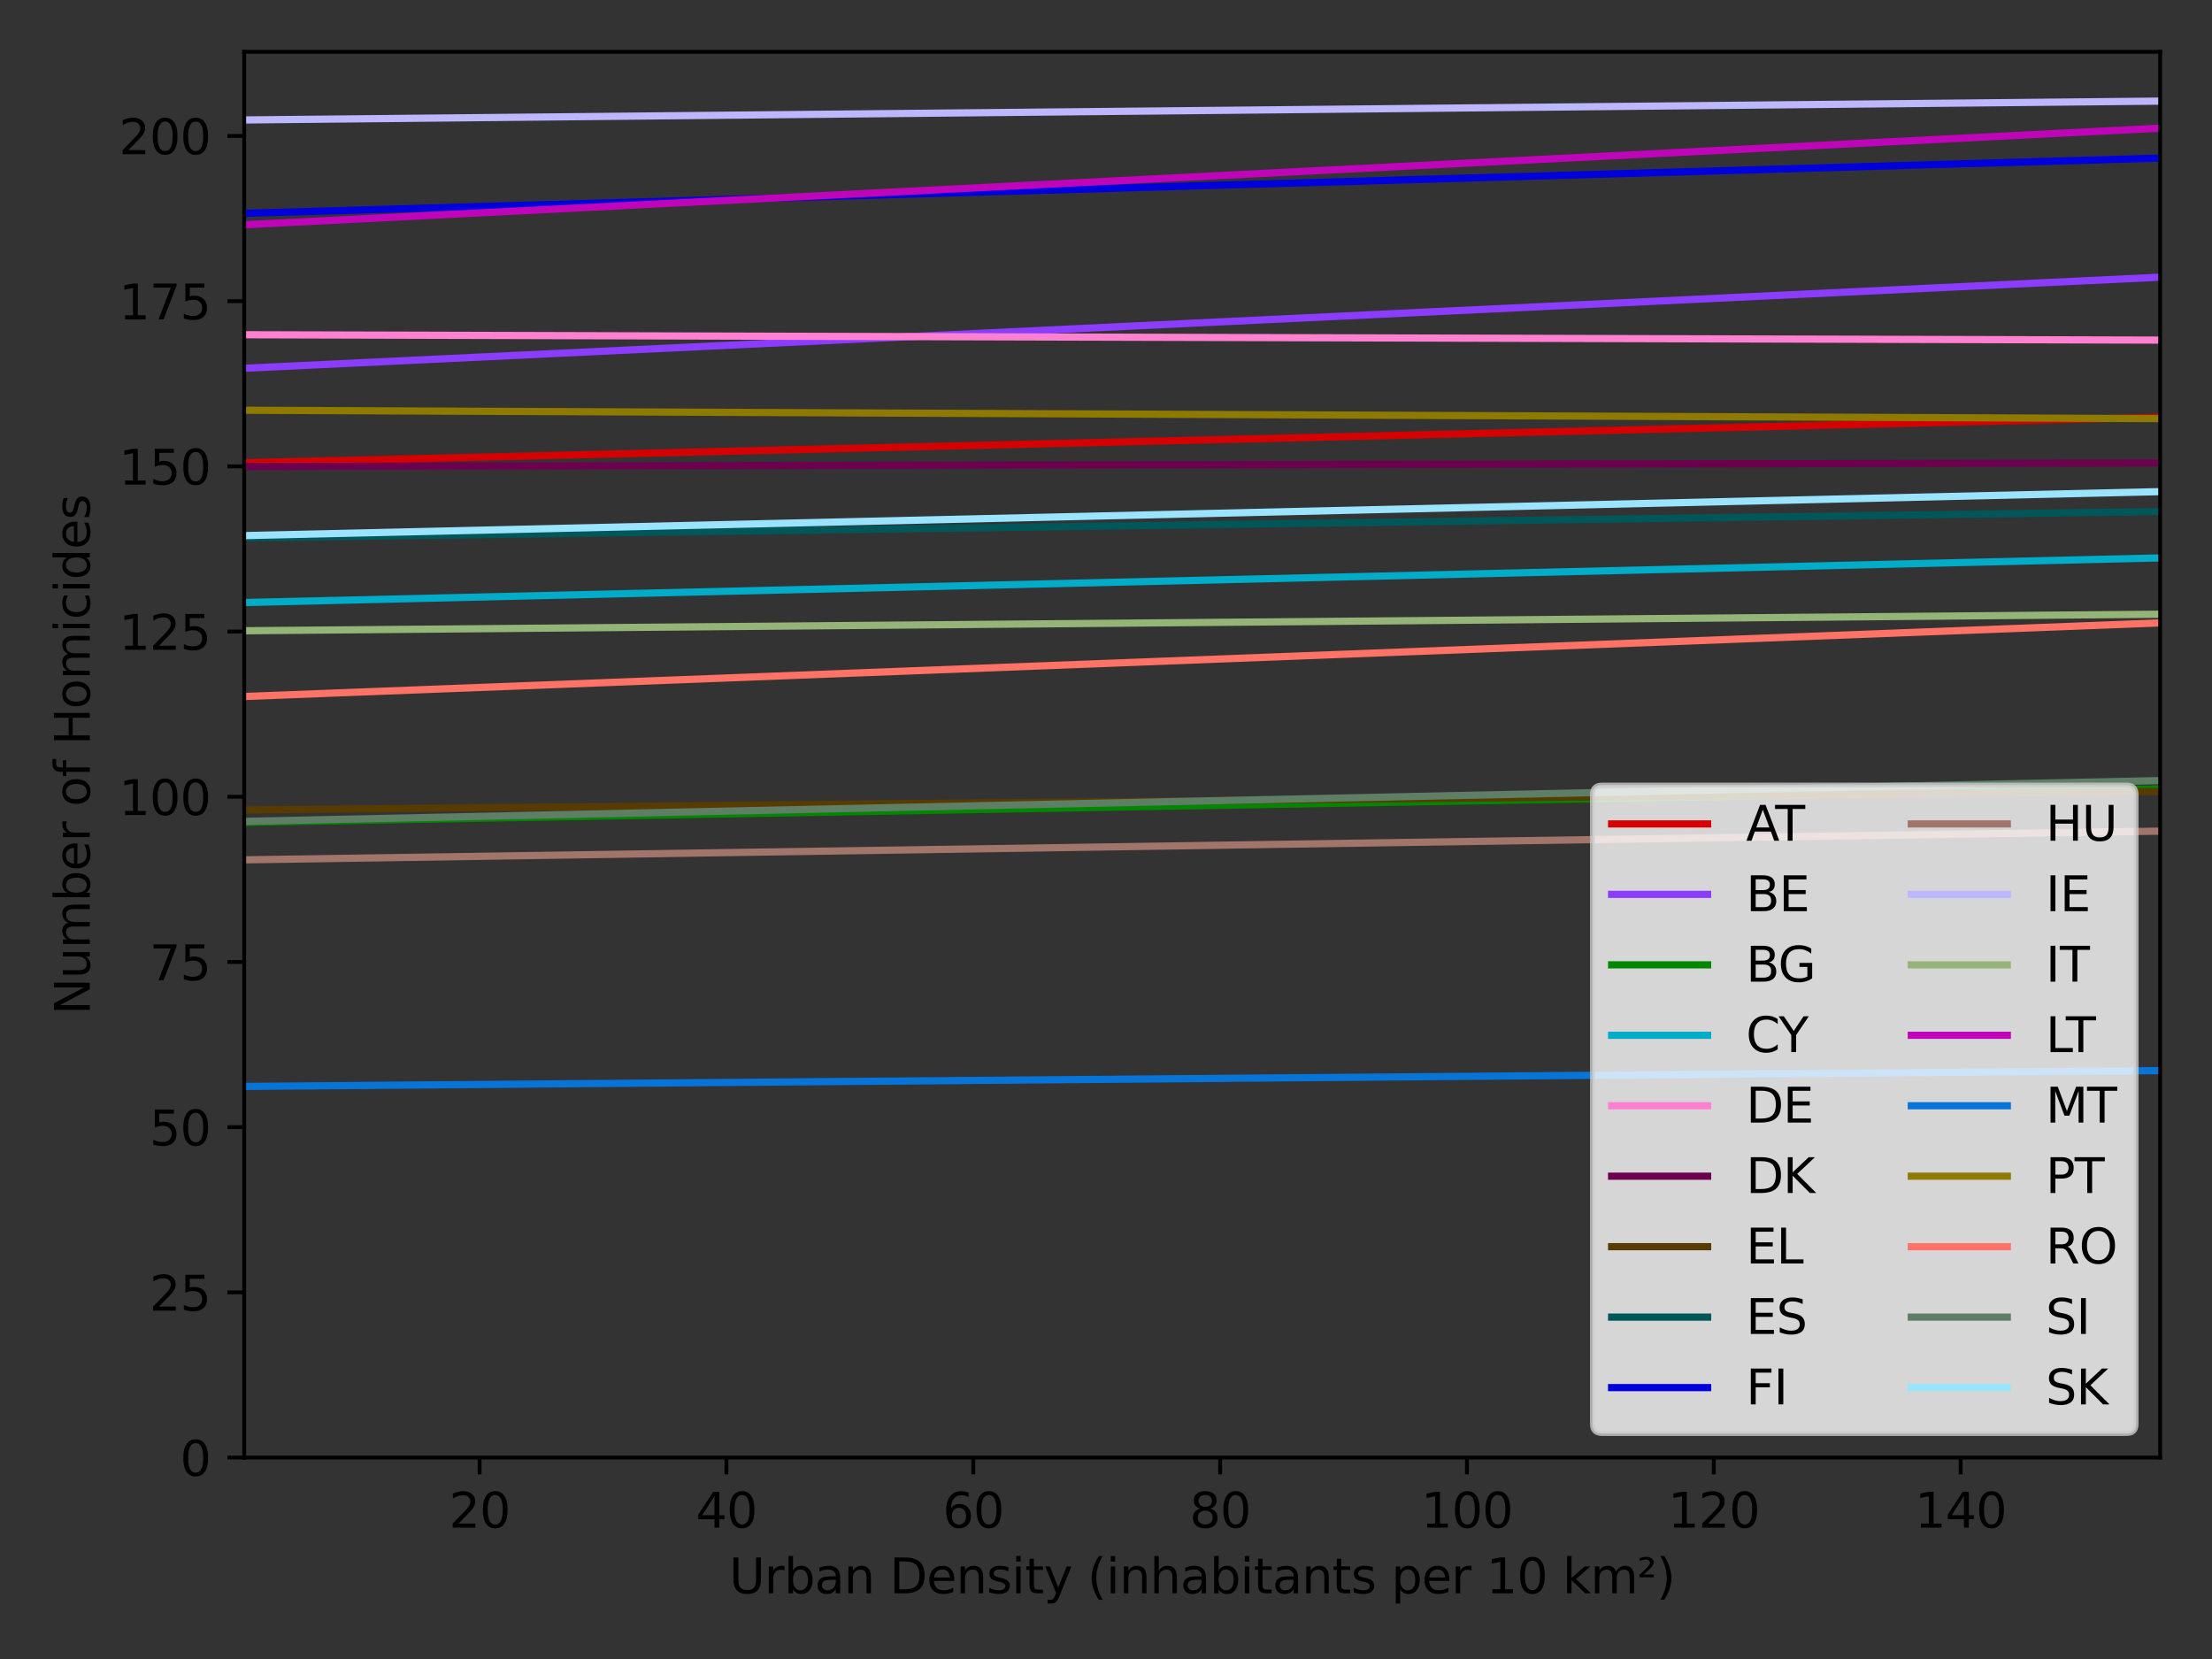 <?xml version="1.0" encoding="utf-8" standalone="no"?>
<!DOCTYPE svg PUBLIC "-//W3C//DTD SVG 1.1//EN"
  "http://www.w3.org/Graphics/SVG/1.1/DTD/svg11.dtd">
<svg xmlns:xlink="http://www.w3.org/1999/xlink" width="460.8pt" height="345.6pt" viewBox="0 0 460.8 345.6" xmlns="http://www.w3.org/2000/svg" version="1.1">
 <rect x="0" y="0" width="460.8" height="345.6" fill="#333333" stroke="none"/>
 <defs>
  <style type="text/css">*{stroke-linejoin: round; stroke-linecap: butt}</style>
 </defs>
 <g id="figure_1">
  <g id="patch_1">
   <path d="M 0 345.6 
L 460.8 345.6 
L 460.8 0 
L 0 0 
L 0 345.6 
z
" style="fill: none"/>
  </g>
  <g id="axes_1">
   <g id="patch_2">
    <path d="M 50.87 303.64 
L 450 303.64 
L 450 10.8 
L 50.87 10.8 
L 50.87 303.64 
z
" style="fill: none"/>
   </g>
   <g id="matplotlib.axis_1">
    <g id="xtick_1">
     <g id="line2d_1">
      <defs>
       <path id="m48b8b0fbd7" d="M 0 0 
L 0 3.5 
" style="stroke: #000000; stroke-width: 0.8"/>
      </defs>
      <g>
       <use xlink:href="#m48b8b0fbd7" x="99.91" y="303.64" style="stroke: #000000; stroke-width: 0.8"/>
      </g>
     </g>
     <g id="text_1">
      <!-- 20 -->
      <g transform="translate(93.547 318.238)scale(0.1 -0.1)">
       <defs>
        <path id="DejaVuSans-32" d="M 1228 531 
L 3431 531 
L 3431 0 
L 469 0 
L 469 531 
Q 828 903 1448 1529 
Q 2069 2156 2228 2338 
Q 2531 2678 2651 2914 
Q 2772 3150 2772 3378 
Q 2772 3750 2511 3984 
Q 2250 4219 1831 4219 
Q 1534 4219 1204 4116 
Q 875 4013 500 3803 
L 500 4441 
Q 881 4594 1212 4672 
Q 1544 4750 1819 4750 
Q 2544 4750 2975 4387 
Q 3406 4025 3406 3419 
Q 3406 3131 3298 2873 
Q 3191 2616 2906 2266 
Q 2828 2175 2409 1742 
Q 1991 1309 1228 531 
z
" transform="scale(0.016)"/>
        <path id="DejaVuSans-30" d="M 2034 4250 
Q 1547 4250 1301 3770 
Q 1056 3291 1056 2328 
Q 1056 1369 1301 889 
Q 1547 409 2034 409 
Q 2525 409 2770 889 
Q 3016 1369 3016 2328 
Q 3016 3291 2770 3770 
Q 2525 4250 2034 4250 
z
M 2034 4750 
Q 2819 4750 3233 4129 
Q 3647 3509 3647 2328 
Q 3647 1150 3233 529 
Q 2819 -91 2034 -91 
Q 1250 -91 836 529 
Q 422 1150 422 2328 
Q 422 3509 836 4129 
Q 1250 4750 2034 4750 
z
" transform="scale(0.016)"/>
       </defs>
       <use xlink:href="#DejaVuSans-32"/>
       <use xlink:href="#DejaVuSans-30" x="63.623"/>
      </g>
     </g>
    </g>
    <g id="xtick_2">
     <g id="line2d_2">
      <g>
       <use xlink:href="#m48b8b0fbd7" x="151.331" y="303.64" style="stroke: #000000; stroke-width: 0.8"/>
      </g>
     </g>
     <g id="text_2">
      <!-- 40 -->
      <g transform="translate(144.969 318.238)scale(0.1 -0.1)">
       <defs>
        <path id="DejaVuSans-34" d="M 2419 4116 
L 825 1625 
L 2419 1625 
L 2419 4116 
z
M 2253 4666 
L 3047 4666 
L 3047 1625 
L 3713 1625 
L 3713 1100 
L 3047 1100 
L 3047 0 
L 2419 0 
L 2419 1100 
L 313 1100 
L 313 1709 
L 2253 4666 
z
" transform="scale(0.016)"/>
       </defs>
       <use xlink:href="#DejaVuSans-34"/>
       <use xlink:href="#DejaVuSans-30" x="63.623"/>
      </g>
     </g>
    </g>
    <g id="xtick_3">
     <g id="line2d_3">
      <g>
       <use xlink:href="#m48b8b0fbd7" x="202.753" y="303.64" style="stroke: #000000; stroke-width: 0.8"/>
      </g>
     </g>
     <g id="text_3">
      <!-- 60 -->
      <g transform="translate(196.39 318.238)scale(0.1 -0.1)">
       <defs>
        <path id="DejaVuSans-36" d="M 2113 2584 
Q 1688 2584 1439 2293 
Q 1191 2003 1191 1497 
Q 1191 994 1439 701 
Q 1688 409 2113 409 
Q 2538 409 2786 701 
Q 3034 994 3034 1497 
Q 3034 2003 2786 2293 
Q 2538 2584 2113 2584 
z
M 3366 4563 
L 3366 3988 
Q 3128 4100 2886 4159 
Q 2644 4219 2406 4219 
Q 1781 4219 1451 3797 
Q 1122 3375 1075 2522 
Q 1259 2794 1537 2939 
Q 1816 3084 2150 3084 
Q 2853 3084 3261 2657 
Q 3669 2231 3669 1497 
Q 3669 778 3244 343 
Q 2819 -91 2113 -91 
Q 1303 -91 875 529 
Q 447 1150 447 2328 
Q 447 3434 972 4092 
Q 1497 4750 2381 4750 
Q 2619 4750 2861 4703 
Q 3103 4656 3366 4563 
z
" transform="scale(0.016)"/>
       </defs>
       <use xlink:href="#DejaVuSans-36"/>
       <use xlink:href="#DejaVuSans-30" x="63.623"/>
      </g>
     </g>
    </g>
    <g id="xtick_4">
     <g id="line2d_4">
      <g>
       <use xlink:href="#m48b8b0fbd7" x="254.174" y="303.64" style="stroke: #000000; stroke-width: 0.8"/>
      </g>
     </g>
     <g id="text_4">
      <!-- 80 -->
      <g transform="translate(247.812 318.238)scale(0.1 -0.1)">
       <defs>
        <path id="DejaVuSans-38" d="M 2034 2216 
Q 1584 2216 1326 1975 
Q 1069 1734 1069 1313 
Q 1069 891 1326 650 
Q 1584 409 2034 409 
Q 2484 409 2743 651 
Q 3003 894 3003 1313 
Q 3003 1734 2745 1975 
Q 2488 2216 2034 2216 
z
M 1403 2484 
Q 997 2584 770 2862 
Q 544 3141 544 3541 
Q 544 4100 942 4425 
Q 1341 4750 2034 4750 
Q 2731 4750 3128 4425 
Q 3525 4100 3525 3541 
Q 3525 3141 3298 2862 
Q 3072 2584 2669 2484 
Q 3125 2378 3379 2068 
Q 3634 1759 3634 1313 
Q 3634 634 3220 271 
Q 2806 -91 2034 -91 
Q 1263 -91 848 271 
Q 434 634 434 1313 
Q 434 1759 690 2068 
Q 947 2378 1403 2484 
z
M 1172 3481 
Q 1172 3119 1398 2916 
Q 1625 2713 2034 2713 
Q 2441 2713 2670 2916 
Q 2900 3119 2900 3481 
Q 2900 3844 2670 4047 
Q 2441 4250 2034 4250 
Q 1625 4250 1398 4047 
Q 1172 3844 1172 3481 
z
" transform="scale(0.016)"/>
       </defs>
       <use xlink:href="#DejaVuSans-38"/>
       <use xlink:href="#DejaVuSans-30" x="63.623"/>
      </g>
     </g>
    </g>
    <g id="xtick_5">
     <g id="line2d_5">
      <g>
       <use xlink:href="#m48b8b0fbd7" x="305.596" y="303.64" style="stroke: #000000; stroke-width: 0.8"/>
      </g>
     </g>
     <g id="text_5">
      <!-- 100 -->
      <g transform="translate(296.052 318.238)scale(0.1 -0.1)">
       <defs>
        <path id="DejaVuSans-31" d="M 794 531 
L 1825 531 
L 1825 4091 
L 703 3866 
L 703 4441 
L 1819 4666 
L 2450 4666 
L 2450 531 
L 3481 531 
L 3481 0 
L 794 0 
L 794 531 
z
" transform="scale(0.016)"/>
       </defs>
       <use xlink:href="#DejaVuSans-31"/>
       <use xlink:href="#DejaVuSans-30" x="63.623"/>
       <use xlink:href="#DejaVuSans-30" x="127.246"/>
      </g>
     </g>
    </g>
    <g id="xtick_6">
     <g id="line2d_6">
      <g>
       <use xlink:href="#m48b8b0fbd7" x="357.017" y="303.64" style="stroke: #000000; stroke-width: 0.8"/>
      </g>
     </g>
     <g id="text_6">
      <!-- 120 -->
      <g transform="translate(347.473 318.238)scale(0.1 -0.1)">
       <use xlink:href="#DejaVuSans-31"/>
       <use xlink:href="#DejaVuSans-32" x="63.623"/>
       <use xlink:href="#DejaVuSans-30" x="127.246"/>
      </g>
     </g>
    </g>
    <g id="xtick_7">
     <g id="line2d_7">
      <g>
       <use xlink:href="#m48b8b0fbd7" x="408.439" y="303.64" style="stroke: #000000; stroke-width: 0.8"/>
      </g>
     </g>
     <g id="text_7">
      <!-- 140 -->
      <g transform="translate(398.895 318.238)scale(0.1 -0.1)">
       <use xlink:href="#DejaVuSans-31"/>
       <use xlink:href="#DejaVuSans-34" x="63.623"/>
       <use xlink:href="#DejaVuSans-30" x="127.246"/>
      </g>
     </g>
    </g>
    <g id="text_8">
     <!-- Urban Density (inhabitants per 10 km²) -->
     <g transform="translate(151.907 331.917)scale(0.1 -0.1)">
      <defs>
       <path id="DejaVuSans-55" d="M 556 4666 
L 1191 4666 
L 1191 1831 
Q 1191 1081 1462 751 
Q 1734 422 2344 422 
Q 2950 422 3222 751 
Q 3494 1081 3494 1831 
L 3494 4666 
L 4128 4666 
L 4128 1753 
Q 4128 841 3676 375 
Q 3225 -91 2344 -91 
Q 1459 -91 1007 375 
Q 556 841 556 1753 
L 556 4666 
z
" transform="scale(0.016)"/>
       <path id="DejaVuSans-72" d="M 2631 2963 
Q 2534 3019 2420 3045 
Q 2306 3072 2169 3072 
Q 1681 3072 1420 2755 
Q 1159 2438 1159 1844 
L 1159 0 
L 581 0 
L 581 3500 
L 1159 3500 
L 1159 2956 
Q 1341 3275 1631 3429 
Q 1922 3584 2338 3584 
Q 2397 3584 2469 3576 
Q 2541 3569 2628 3553 
L 2631 2963 
z
" transform="scale(0.016)"/>
       <path id="DejaVuSans-62" d="M 3116 1747 
Q 3116 2381 2855 2742 
Q 2594 3103 2138 3103 
Q 1681 3103 1420 2742 
Q 1159 2381 1159 1747 
Q 1159 1113 1420 752 
Q 1681 391 2138 391 
Q 2594 391 2855 752 
Q 3116 1113 3116 1747 
z
M 1159 2969 
Q 1341 3281 1617 3432 
Q 1894 3584 2278 3584 
Q 2916 3584 3314 3078 
Q 3713 2572 3713 1747 
Q 3713 922 3314 415 
Q 2916 -91 2278 -91 
Q 1894 -91 1617 61 
Q 1341 213 1159 525 
L 1159 0 
L 581 0 
L 581 4863 
L 1159 4863 
L 1159 2969 
z
" transform="scale(0.016)"/>
       <path id="DejaVuSans-61" d="M 2194 1759 
Q 1497 1759 1228 1600 
Q 959 1441 959 1056 
Q 959 750 1161 570 
Q 1363 391 1709 391 
Q 2188 391 2477 730 
Q 2766 1069 2766 1631 
L 2766 1759 
L 2194 1759 
z
M 3341 1997 
L 3341 0 
L 2766 0 
L 2766 531 
Q 2569 213 2275 61 
Q 1981 -91 1556 -91 
Q 1019 -91 701 211 
Q 384 513 384 1019 
Q 384 1609 779 1909 
Q 1175 2209 1959 2209 
L 2766 2209 
L 2766 2266 
Q 2766 2663 2505 2880 
Q 2244 3097 1772 3097 
Q 1472 3097 1187 3025 
Q 903 2953 641 2809 
L 641 3341 
Q 956 3463 1253 3523 
Q 1550 3584 1831 3584 
Q 2591 3584 2966 3190 
Q 3341 2797 3341 1997 
z
" transform="scale(0.016)"/>
       <path id="DejaVuSans-6e" d="M 3513 2113 
L 3513 0 
L 2938 0 
L 2938 2094 
Q 2938 2591 2744 2837 
Q 2550 3084 2163 3084 
Q 1697 3084 1428 2787 
Q 1159 2491 1159 1978 
L 1159 0 
L 581 0 
L 581 3500 
L 1159 3500 
L 1159 2956 
Q 1366 3272 1645 3428 
Q 1925 3584 2291 3584 
Q 2894 3584 3203 3211 
Q 3513 2838 3513 2113 
z
" transform="scale(0.016)"/>
       <path id="DejaVuSans-20" transform="scale(0.016)"/>
       <path id="DejaVuSans-44" d="M 1259 4147 
L 1259 519 
L 2022 519 
Q 2988 519 3436 956 
Q 3884 1394 3884 2338 
Q 3884 3275 3436 3711 
Q 2988 4147 2022 4147 
L 1259 4147 
z
M 628 4666 
L 1925 4666 
Q 3281 4666 3915 4102 
Q 4550 3538 4550 2338 
Q 4550 1131 3912 565 
Q 3275 0 1925 0 
L 628 0 
L 628 4666 
z
" transform="scale(0.016)"/>
       <path id="DejaVuSans-65" d="M 3597 1894 
L 3597 1613 
L 953 1613 
Q 991 1019 1311 708 
Q 1631 397 2203 397 
Q 2534 397 2845 478 
Q 3156 559 3463 722 
L 3463 178 
Q 3153 47 2828 -22 
Q 2503 -91 2169 -91 
Q 1331 -91 842 396 
Q 353 884 353 1716 
Q 353 2575 817 3079 
Q 1281 3584 2069 3584 
Q 2775 3584 3186 3129 
Q 3597 2675 3597 1894 
z
M 3022 2063 
Q 3016 2534 2758 2815 
Q 2500 3097 2075 3097 
Q 1594 3097 1305 2825 
Q 1016 2553 972 2059 
L 3022 2063 
z
" transform="scale(0.016)"/>
       <path id="DejaVuSans-73" d="M 2834 3397 
L 2834 2853 
Q 2591 2978 2328 3040 
Q 2066 3103 1784 3103 
Q 1356 3103 1142 2972 
Q 928 2841 928 2578 
Q 928 2378 1081 2264 
Q 1234 2150 1697 2047 
L 1894 2003 
Q 2506 1872 2764 1633 
Q 3022 1394 3022 966 
Q 3022 478 2636 193 
Q 2250 -91 1575 -91 
Q 1294 -91 989 -36 
Q 684 19 347 128 
L 347 722 
Q 666 556 975 473 
Q 1284 391 1588 391 
Q 1994 391 2212 530 
Q 2431 669 2431 922 
Q 2431 1156 2273 1281 
Q 2116 1406 1581 1522 
L 1381 1569 
Q 847 1681 609 1914 
Q 372 2147 372 2553 
Q 372 3047 722 3315 
Q 1072 3584 1716 3584 
Q 2034 3584 2315 3537 
Q 2597 3491 2834 3397 
z
" transform="scale(0.016)"/>
       <path id="DejaVuSans-69" d="M 603 3500 
L 1178 3500 
L 1178 0 
L 603 0 
L 603 3500 
z
M 603 4863 
L 1178 4863 
L 1178 4134 
L 603 4134 
L 603 4863 
z
" transform="scale(0.016)"/>
       <path id="DejaVuSans-74" d="M 1172 4494 
L 1172 3500 
L 2356 3500 
L 2356 3053 
L 1172 3053 
L 1172 1153 
Q 1172 725 1289 603 
Q 1406 481 1766 481 
L 2356 481 
L 2356 0 
L 1766 0 
Q 1100 0 847 248 
Q 594 497 594 1153 
L 594 3053 
L 172 3053 
L 172 3500 
L 594 3500 
L 594 4494 
L 1172 4494 
z
" transform="scale(0.016)"/>
       <path id="DejaVuSans-79" d="M 2059 -325 
Q 1816 -950 1584 -1140 
Q 1353 -1331 966 -1331 
L 506 -1331 
L 506 -850 
L 844 -850 
Q 1081 -850 1212 -737 
Q 1344 -625 1503 -206 
L 1606 56 
L 191 3500 
L 800 3500 
L 1894 763 
L 2988 3500 
L 3597 3500 
L 2059 -325 
z
" transform="scale(0.016)"/>
       <path id="DejaVuSans-28" d="M 1984 4856 
Q 1566 4138 1362 3434 
Q 1159 2731 1159 2009 
Q 1159 1288 1364 580 
Q 1569 -128 1984 -844 
L 1484 -844 
Q 1016 -109 783 600 
Q 550 1309 550 2009 
Q 550 2706 781 3412 
Q 1013 4119 1484 4856 
L 1984 4856 
z
" transform="scale(0.016)"/>
       <path id="DejaVuSans-68" d="M 3513 2113 
L 3513 0 
L 2938 0 
L 2938 2094 
Q 2938 2591 2744 2837 
Q 2550 3084 2163 3084 
Q 1697 3084 1428 2787 
Q 1159 2491 1159 1978 
L 1159 0 
L 581 0 
L 581 4863 
L 1159 4863 
L 1159 2956 
Q 1366 3272 1645 3428 
Q 1925 3584 2291 3584 
Q 2894 3584 3203 3211 
Q 3513 2838 3513 2113 
z
" transform="scale(0.016)"/>
       <path id="DejaVuSans-70" d="M 1159 525 
L 1159 -1331 
L 581 -1331 
L 581 3500 
L 1159 3500 
L 1159 2969 
Q 1341 3281 1617 3432 
Q 1894 3584 2278 3584 
Q 2916 3584 3314 3078 
Q 3713 2572 3713 1747 
Q 3713 922 3314 415 
Q 2916 -91 2278 -91 
Q 1894 -91 1617 61 
Q 1341 213 1159 525 
z
M 3116 1747 
Q 3116 2381 2855 2742 
Q 2594 3103 2138 3103 
Q 1681 3103 1420 2742 
Q 1159 2381 1159 1747 
Q 1159 1113 1420 752 
Q 1681 391 2138 391 
Q 2594 391 2855 752 
Q 3116 1113 3116 1747 
z
" transform="scale(0.016)"/>
       <path id="DejaVuSans-6b" d="M 581 4863 
L 1159 4863 
L 1159 1991 
L 2875 3500 
L 3609 3500 
L 1753 1863 
L 3688 0 
L 2938 0 
L 1159 1709 
L 1159 0 
L 581 0 
L 581 4863 
z
" transform="scale(0.016)"/>
       <path id="DejaVuSans-6d" d="M 3328 2828 
Q 3544 3216 3844 3400 
Q 4144 3584 4550 3584 
Q 5097 3584 5394 3201 
Q 5691 2819 5691 2113 
L 5691 0 
L 5113 0 
L 5113 2094 
Q 5113 2597 4934 2840 
Q 4756 3084 4391 3084 
Q 3944 3084 3684 2787 
Q 3425 2491 3425 1978 
L 3425 0 
L 2847 0 
L 2847 2094 
Q 2847 2600 2669 2842 
Q 2491 3084 2119 3084 
Q 1678 3084 1418 2786 
Q 1159 2488 1159 1978 
L 1159 0 
L 581 0 
L 581 3500 
L 1159 3500 
L 1159 2956 
Q 1356 3278 1631 3431 
Q 1906 3584 2284 3584 
Q 2666 3584 2933 3390 
Q 3200 3197 3328 2828 
z
" transform="scale(0.016)"/>
       <path id="DejaVuSans-b2" d="M 838 2444 
L 2163 2444 
L 2163 2088 
L 294 2088 
L 294 2431 
Q 400 2528 597 2703 
Q 1672 3656 1672 3950 
Q 1672 4156 1509 4282 
Q 1347 4409 1081 4409 
Q 919 4409 728 4354 
Q 538 4300 313 4191 
L 313 4575 
Q 553 4663 761 4706 
Q 969 4750 1147 4750 
Q 1600 4750 1872 4544 
Q 2144 4338 2144 4000 
Q 2144 3566 1109 2678 
Q 934 2528 838 2444 
z
" transform="scale(0.016)"/>
       <path id="DejaVuSans-29" d="M 513 4856 
L 1013 4856 
Q 1481 4119 1714 3412 
Q 1947 2706 1947 2009 
Q 1947 1309 1714 600 
Q 1481 -109 1013 -844 
L 513 -844 
Q 928 -128 1133 580 
Q 1338 1288 1338 2009 
Q 1338 2731 1133 3434 
Q 928 4138 513 4856 
z
" transform="scale(0.016)"/>
      </defs>
      <use xlink:href="#DejaVuSans-55"/>
      <use xlink:href="#DejaVuSans-72" x="73.193"/>
      <use xlink:href="#DejaVuSans-62" x="114.307"/>
      <use xlink:href="#DejaVuSans-61" x="177.783"/>
      <use xlink:href="#DejaVuSans-6e" x="239.062"/>
      <use xlink:href="#DejaVuSans-20" x="302.441"/>
      <use xlink:href="#DejaVuSans-44" x="334.229"/>
      <use xlink:href="#DejaVuSans-65" x="411.23"/>
      <use xlink:href="#DejaVuSans-6e" x="472.754"/>
      <use xlink:href="#DejaVuSans-73" x="536.133"/>
      <use xlink:href="#DejaVuSans-69" x="588.232"/>
      <use xlink:href="#DejaVuSans-74" x="616.016"/>
      <use xlink:href="#DejaVuSans-79" x="655.225"/>
      <use xlink:href="#DejaVuSans-20" x="714.404"/>
      <use xlink:href="#DejaVuSans-28" x="746.191"/>
      <use xlink:href="#DejaVuSans-69" x="785.205"/>
      <use xlink:href="#DejaVuSans-6e" x="812.988"/>
      <use xlink:href="#DejaVuSans-68" x="876.367"/>
      <use xlink:href="#DejaVuSans-61" x="939.746"/>
      <use xlink:href="#DejaVuSans-62" x="1001.025"/>
      <use xlink:href="#DejaVuSans-69" x="1064.502"/>
      <use xlink:href="#DejaVuSans-74" x="1092.285"/>
      <use xlink:href="#DejaVuSans-61" x="1131.494"/>
      <use xlink:href="#DejaVuSans-6e" x="1192.773"/>
      <use xlink:href="#DejaVuSans-74" x="1256.152"/>
      <use xlink:href="#DejaVuSans-73" x="1295.361"/>
      <use xlink:href="#DejaVuSans-20" x="1347.461"/>
      <use xlink:href="#DejaVuSans-70" x="1379.248"/>
      <use xlink:href="#DejaVuSans-65" x="1442.725"/>
      <use xlink:href="#DejaVuSans-72" x="1504.248"/>
      <use xlink:href="#DejaVuSans-20" x="1545.361"/>
      <use xlink:href="#DejaVuSans-31" x="1577.148"/>
      <use xlink:href="#DejaVuSans-30" x="1640.771"/>
      <use xlink:href="#DejaVuSans-20" x="1704.395"/>
      <use xlink:href="#DejaVuSans-6b" x="1736.182"/>
      <use xlink:href="#DejaVuSans-6d" x="1794.092"/>
      <use xlink:href="#DejaVuSans-b2" x="1891.504"/>
      <use xlink:href="#DejaVuSans-29" x="1931.592"/>
     </g>
    </g>
   </g>
   <g id="matplotlib.axis_2">
    <g id="ytick_1">
     <g id="line2d_8">
      <defs>
       <path id="m5170889242" d="M 0 0 
L -3.5 0 
" style="stroke: #000000; stroke-width: 0.8"/>
      </defs>
      <g>
       <use xlink:href="#m5170889242" x="50.87" y="303.64" style="stroke: #000000; stroke-width: 0.8"/>
      </g>
     </g>
     <g id="text_9">
      <!-- 0 -->
      <g transform="translate(37.508 307.439)scale(0.1 -0.1)">
       <use xlink:href="#DejaVuSans-30"/>
      </g>
     </g>
    </g>
    <g id="ytick_2">
     <g id="line2d_9">
      <g>
       <use xlink:href="#m5170889242" x="50.87" y="269.225" style="stroke: #000000; stroke-width: 0.8"/>
      </g>
     </g>
     <g id="text_10">
      <!-- 25 -->
      <g transform="translate(31.145 273.024)scale(0.1 -0.1)">
       <defs>
        <path id="DejaVuSans-35" d="M 691 4666 
L 3169 4666 
L 3169 4134 
L 1269 4134 
L 1269 2991 
Q 1406 3038 1543 3061 
Q 1681 3084 1819 3084 
Q 2600 3084 3056 2656 
Q 3513 2228 3513 1497 
Q 3513 744 3044 326 
Q 2575 -91 1722 -91 
Q 1428 -91 1123 -41 
Q 819 9 494 109 
L 494 744 
Q 775 591 1075 516 
Q 1375 441 1709 441 
Q 2250 441 2565 725 
Q 2881 1009 2881 1497 
Q 2881 1984 2565 2268 
Q 2250 2553 1709 2553 
Q 1456 2553 1204 2497 
Q 953 2441 691 2322 
L 691 4666 
z
" transform="scale(0.016)"/>
       </defs>
       <use xlink:href="#DejaVuSans-32"/>
       <use xlink:href="#DejaVuSans-35" x="63.623"/>
      </g>
     </g>
    </g>
    <g id="ytick_3">
     <g id="line2d_10">
      <g>
       <use xlink:href="#m5170889242" x="50.87" y="234.81" style="stroke: #000000; stroke-width: 0.8"/>
      </g>
     </g>
     <g id="text_11">
      <!-- 50 -->
      <g transform="translate(31.145 238.609)scale(0.1 -0.1)">
       <use xlink:href="#DejaVuSans-35"/>
       <use xlink:href="#DejaVuSans-30" x="63.623"/>
      </g>
     </g>
    </g>
    <g id="ytick_4">
     <g id="line2d_11">
      <g>
       <use xlink:href="#m5170889242" x="50.87" y="200.395" style="stroke: #000000; stroke-width: 0.8"/>
      </g>
     </g>
     <g id="text_12">
      <!-- 75 -->
      <g transform="translate(31.145 204.194)scale(0.1 -0.1)">
       <defs>
        <path id="DejaVuSans-37" d="M 525 4666 
L 3525 4666 
L 3525 4397 
L 1831 0 
L 1172 0 
L 2766 4134 
L 525 4134 
L 525 4666 
z
" transform="scale(0.016)"/>
       </defs>
       <use xlink:href="#DejaVuSans-37"/>
       <use xlink:href="#DejaVuSans-35" x="63.623"/>
      </g>
     </g>
    </g>
    <g id="ytick_5">
     <g id="line2d_12">
      <g>
       <use xlink:href="#m5170889242" x="50.87" y="165.979" style="stroke: #000000; stroke-width: 0.8"/>
      </g>
     </g>
     <g id="text_13">
      <!-- 100 -->
      <g transform="translate(24.782 169.779)scale(0.1 -0.1)">
       <use xlink:href="#DejaVuSans-31"/>
       <use xlink:href="#DejaVuSans-30" x="63.623"/>
       <use xlink:href="#DejaVuSans-30" x="127.246"/>
      </g>
     </g>
    </g>
    <g id="ytick_6">
     <g id="line2d_13">
      <g>
       <use xlink:href="#m5170889242" x="50.87" y="131.564" style="stroke: #000000; stroke-width: 0.8"/>
      </g>
     </g>
     <g id="text_14">
      <!-- 125 -->
      <g transform="translate(24.782 135.364)scale(0.1 -0.1)">
       <use xlink:href="#DejaVuSans-31"/>
       <use xlink:href="#DejaVuSans-32" x="63.623"/>
       <use xlink:href="#DejaVuSans-35" x="127.246"/>
      </g>
     </g>
    </g>
    <g id="ytick_7">
     <g id="line2d_14">
      <g>
       <use xlink:href="#m5170889242" x="50.87" y="97.149" style="stroke: #000000; stroke-width: 0.8"/>
      </g>
     </g>
     <g id="text_15">
      <!-- 150 -->
      <g transform="translate(24.782 100.948)scale(0.1 -0.1)">
       <use xlink:href="#DejaVuSans-31"/>
       <use xlink:href="#DejaVuSans-35" x="63.623"/>
       <use xlink:href="#DejaVuSans-30" x="127.246"/>
      </g>
     </g>
    </g>
    <g id="ytick_8">
     <g id="line2d_15">
      <g>
       <use xlink:href="#m5170889242" x="50.87" y="62.734" style="stroke: #000000; stroke-width: 0.8"/>
      </g>
     </g>
     <g id="text_16">
      <!-- 175 -->
      <g transform="translate(24.782 66.533)scale(0.1 -0.1)">
       <use xlink:href="#DejaVuSans-31"/>
       <use xlink:href="#DejaVuSans-37" x="63.623"/>
       <use xlink:href="#DejaVuSans-35" x="127.246"/>
      </g>
     </g>
    </g>
    <g id="ytick_9">
     <g id="line2d_16">
      <g>
       <use xlink:href="#m5170889242" x="50.87" y="28.319" style="stroke: #000000; stroke-width: 0.8"/>
      </g>
     </g>
     <g id="text_17">
      <!-- 200 -->
      <g transform="translate(24.782 32.118)scale(0.1 -0.1)">
       <use xlink:href="#DejaVuSans-32"/>
       <use xlink:href="#DejaVuSans-30" x="63.623"/>
       <use xlink:href="#DejaVuSans-30" x="127.246"/>
      </g>
     </g>
    </g>
    <g id="text_18">
     <!-- Number of Homicides -->
     <g transform="translate(18.703 211.376)rotate(-90)scale(0.1 -0.1)">
      <defs>
       <path id="DejaVuSans-4e" d="M 628 4666 
L 1478 4666 
L 3547 763 
L 3547 4666 
L 4159 4666 
L 4159 0 
L 3309 0 
L 1241 3903 
L 1241 0 
L 628 0 
L 628 4666 
z
" transform="scale(0.016)"/>
       <path id="DejaVuSans-75" d="M 544 1381 
L 544 3500 
L 1119 3500 
L 1119 1403 
Q 1119 906 1312 657 
Q 1506 409 1894 409 
Q 2359 409 2629 706 
Q 2900 1003 2900 1516 
L 2900 3500 
L 3475 3500 
L 3475 0 
L 2900 0 
L 2900 538 
Q 2691 219 2414 64 
Q 2138 -91 1772 -91 
Q 1169 -91 856 284 
Q 544 659 544 1381 
z
M 1991 3584 
L 1991 3584 
z
" transform="scale(0.016)"/>
       <path id="DejaVuSans-6f" d="M 1959 3097 
Q 1497 3097 1228 2736 
Q 959 2375 959 1747 
Q 959 1119 1226 758 
Q 1494 397 1959 397 
Q 2419 397 2687 759 
Q 2956 1122 2956 1747 
Q 2956 2369 2687 2733 
Q 2419 3097 1959 3097 
z
M 1959 3584 
Q 2709 3584 3137 3096 
Q 3566 2609 3566 1747 
Q 3566 888 3137 398 
Q 2709 -91 1959 -91 
Q 1206 -91 779 398 
Q 353 888 353 1747 
Q 353 2609 779 3096 
Q 1206 3584 1959 3584 
z
" transform="scale(0.016)"/>
       <path id="DejaVuSans-66" d="M 2375 4863 
L 2375 4384 
L 1825 4384 
Q 1516 4384 1395 4259 
Q 1275 4134 1275 3809 
L 1275 3500 
L 2222 3500 
L 2222 3053 
L 1275 3053 
L 1275 0 
L 697 0 
L 697 3053 
L 147 3053 
L 147 3500 
L 697 3500 
L 697 3744 
Q 697 4328 969 4595 
Q 1241 4863 1831 4863 
L 2375 4863 
z
" transform="scale(0.016)"/>
       <path id="DejaVuSans-48" d="M 628 4666 
L 1259 4666 
L 1259 2753 
L 3553 2753 
L 3553 4666 
L 4184 4666 
L 4184 0 
L 3553 0 
L 3553 2222 
L 1259 2222 
L 1259 0 
L 628 0 
L 628 4666 
z
" transform="scale(0.016)"/>
       <path id="DejaVuSans-63" d="M 3122 3366 
L 3122 2828 
Q 2878 2963 2633 3030 
Q 2388 3097 2138 3097 
Q 1578 3097 1268 2742 
Q 959 2388 959 1747 
Q 959 1106 1268 751 
Q 1578 397 2138 397 
Q 2388 397 2633 464 
Q 2878 531 3122 666 
L 3122 134 
Q 2881 22 2623 -34 
Q 2366 -91 2075 -91 
Q 1284 -91 818 406 
Q 353 903 353 1747 
Q 353 2603 823 3093 
Q 1294 3584 2113 3584 
Q 2378 3584 2631 3529 
Q 2884 3475 3122 3366 
z
" transform="scale(0.016)"/>
       <path id="DejaVuSans-64" d="M 2906 2969 
L 2906 4863 
L 3481 4863 
L 3481 0 
L 2906 0 
L 2906 525 
Q 2725 213 2448 61 
Q 2172 -91 1784 -91 
Q 1150 -91 751 415 
Q 353 922 353 1747 
Q 353 2572 751 3078 
Q 1150 3584 1784 3584 
Q 2172 3584 2448 3432 
Q 2725 3281 2906 2969 
z
M 947 1747 
Q 947 1113 1208 752 
Q 1469 391 1925 391 
Q 2381 391 2643 752 
Q 2906 1113 2906 1747 
Q 2906 2381 2643 2742 
Q 2381 3103 1925 3103 
Q 1469 3103 1208 2742 
Q 947 2381 947 1747 
z
" transform="scale(0.016)"/>
      </defs>
      <use xlink:href="#DejaVuSans-4e"/>
      <use xlink:href="#DejaVuSans-75" x="74.805"/>
      <use xlink:href="#DejaVuSans-6d" x="138.184"/>
      <use xlink:href="#DejaVuSans-62" x="235.596"/>
      <use xlink:href="#DejaVuSans-65" x="299.072"/>
      <use xlink:href="#DejaVuSans-72" x="360.596"/>
      <use xlink:href="#DejaVuSans-20" x="401.709"/>
      <use xlink:href="#DejaVuSans-6f" x="433.496"/>
      <use xlink:href="#DejaVuSans-66" x="494.678"/>
      <use xlink:href="#DejaVuSans-20" x="529.883"/>
      <use xlink:href="#DejaVuSans-48" x="561.67"/>
      <use xlink:href="#DejaVuSans-6f" x="636.865"/>
      <use xlink:href="#DejaVuSans-6d" x="698.047"/>
      <use xlink:href="#DejaVuSans-69" x="795.459"/>
      <use xlink:href="#DejaVuSans-63" x="823.242"/>
      <use xlink:href="#DejaVuSans-69" x="878.223"/>
      <use xlink:href="#DejaVuSans-64" x="906.006"/>
      <use xlink:href="#DejaVuSans-65" x="969.482"/>
      <use xlink:href="#DejaVuSans-73" x="1031.006"/>
     </g>
    </g>
   </g>
   <g id="line2d_17">
    <path d="M 50.87 96.4 
L 59.016 96.207 
L 67.161 96.014 
L 75.307 95.82 
L 83.452 95.627 
L 91.598 95.434 
L 99.743 95.24 
L 107.889 95.047 
L 116.034 94.854 
L 124.18 94.66 
L 132.325 94.467 
L 140.471 94.274 
L 148.616 94.08 
L 156.762 93.887 
L 164.907 93.694 
L 173.053 93.5 
L 181.198 93.307 
L 189.344 93.114 
L 197.489 92.92 
L 205.635 92.727 
L 213.78 92.534 
L 221.926 92.34 
L 230.071 92.147 
L 238.217 91.954 
L 246.362 91.76 
L 254.508 91.567 
L 262.653 91.374 
L 270.799 91.18 
L 278.944 90.987 
L 287.09 90.794 
L 295.235 90.6 
L 303.381 90.407 
L 311.526 90.214 
L 319.672 90.02 
L 327.817 89.827 
L 335.963 89.634 
L 344.108 89.44 
L 352.254 89.247 
L 360.399 89.054 
L 368.545 88.86 
L 376.69 88.667 
L 384.836 88.474 
L 392.981 88.28 
L 401.127 88.087 
L 409.272 87.894 
L 417.418 87.7 
L 425.563 87.507 
L 433.709 87.314 
L 441.854 87.12 
L 450 86.927 
" clip-path="url(#p9e31365f5f)" style="fill: none; stroke: #d70000; stroke-width: 1.5; stroke-linecap: square"/>
   </g>
   <g id="line2d_18">
    <path d="M 50.87 76.719 
L 59.016 76.332 
L 67.161 75.945 
L 75.307 75.558 
L 83.452 75.17 
L 91.598 74.783 
L 99.743 74.396 
L 107.889 74.009 
L 116.034 73.622 
L 124.18 73.234 
L 132.325 72.847 
L 140.471 72.46 
L 148.616 72.073 
L 156.762 71.685 
L 164.907 71.298 
L 173.053 70.911 
L 181.198 70.524 
L 189.344 70.136 
L 197.489 69.749 
L 205.635 69.362 
L 213.78 68.975 
L 221.926 68.587 
L 230.071 68.2 
L 238.217 67.813 
L 246.362 67.426 
L 254.508 67.038 
L 262.653 66.651 
L 270.799 66.264 
L 278.944 65.877 
L 287.09 65.49 
L 295.235 65.102 
L 303.381 64.715 
L 311.526 64.328 
L 319.672 63.941 
L 327.817 63.553 
L 335.963 63.166 
L 344.108 62.779 
L 352.254 62.392 
L 360.399 62.004 
L 368.545 61.617 
L 376.69 61.23 
L 384.836 60.843 
L 392.981 60.455 
L 401.127 60.068 
L 409.272 59.681 
L 417.418 59.294 
L 425.563 58.906 
L 433.709 58.519 
L 441.854 58.132 
L 450 57.745 
" clip-path="url(#p9e31365f5f)" style="fill: none; stroke: #8c3cff; stroke-width: 1.5; stroke-linecap: square"/>
   </g>
   <g id="line2d_19">
    <path d="M 50.87 171.314 
L 59.016 171.171 
L 67.161 171.029 
L 75.307 170.887 
L 83.452 170.744 
L 91.598 170.602 
L 99.743 170.46 
L 107.889 170.317 
L 116.034 170.175 
L 124.18 170.033 
L 132.325 169.89 
L 140.471 169.748 
L 148.616 169.605 
L 156.762 169.463 
L 164.907 169.321 
L 173.053 169.178 
L 181.198 169.036 
L 189.344 168.894 
L 197.489 168.751 
L 205.635 168.609 
L 213.78 168.467 
L 221.926 168.324 
L 230.071 168.182 
L 238.217 168.039 
L 246.362 167.897 
L 254.508 167.755 
L 262.653 167.612 
L 270.799 167.47 
L 278.944 167.328 
L 287.09 167.185 
L 295.235 167.043 
L 303.381 166.901 
L 311.526 166.758 
L 319.672 166.616 
L 327.817 166.474 
L 335.963 166.331 
L 344.108 166.189 
L 352.254 166.046 
L 360.399 165.904 
L 368.545 165.762 
L 376.69 165.619 
L 384.836 165.477 
L 392.981 165.335 
L 401.127 165.192 
L 409.272 165.05 
L 417.418 164.908 
L 425.563 164.765 
L 433.709 164.623 
L 441.854 164.481 
L 450 164.338 
" clip-path="url(#p9e31365f5f)" style="fill: none; stroke: #028800; stroke-width: 1.5; stroke-linecap: square"/>
   </g>
   <g id="line2d_20">
    <path d="M 50.87 125.517 
L 59.016 125.328 
L 67.161 125.138 
L 75.307 124.948 
L 83.452 124.759 
L 91.598 124.569 
L 99.743 124.38 
L 107.889 124.19 
L 116.034 124 
L 124.18 123.811 
L 132.325 123.621 
L 140.471 123.432 
L 148.616 123.242 
L 156.762 123.052 
L 164.907 122.863 
L 173.053 122.673 
L 181.198 122.484 
L 189.344 122.294 
L 197.489 122.104 
L 205.635 121.915 
L 213.78 121.725 
L 221.926 121.536 
L 230.071 121.346 
L 238.217 121.156 
L 246.362 120.967 
L 254.508 120.777 
L 262.653 120.588 
L 270.799 120.398 
L 278.944 120.208 
L 287.09 120.019 
L 295.235 119.829 
L 303.381 119.639 
L 311.526 119.45 
L 319.672 119.26 
L 327.817 119.071 
L 335.963 118.881 
L 344.108 118.691 
L 352.254 118.502 
L 360.399 118.312 
L 368.545 118.123 
L 376.69 117.933 
L 384.836 117.743 
L 392.981 117.554 
L 401.127 117.364 
L 409.272 117.175 
L 417.418 116.985 
L 425.563 116.795 
L 433.709 116.606 
L 441.854 116.416 
L 450 116.227 
" clip-path="url(#p9e31365f5f)" style="fill: none; stroke: #00acc7; stroke-width: 1.5; stroke-linecap: square"/>
   </g>
   <g id="line2d_21">
    <path d="M 50.87 69.732 
L 59.016 69.755 
L 67.161 69.778 
L 75.307 69.801 
L 83.452 69.823 
L 91.598 69.846 
L 99.743 69.869 
L 107.889 69.892 
L 116.034 69.915 
L 124.18 69.938 
L 132.325 69.96 
L 140.471 69.983 
L 148.616 70.006 
L 156.762 70.029 
L 164.907 70.052 
L 173.053 70.075 
L 181.198 70.097 
L 189.344 70.12 
L 197.489 70.143 
L 205.635 70.166 
L 213.78 70.189 
L 221.926 70.212 
L 230.071 70.234 
L 238.217 70.257 
L 246.362 70.28 
L 254.508 70.303 
L 262.653 70.326 
L 270.799 70.349 
L 278.944 70.371 
L 287.09 70.394 
L 295.235 70.417 
L 303.381 70.44 
L 311.526 70.463 
L 319.672 70.486 
L 327.817 70.508 
L 335.963 70.531 
L 344.108 70.554 
L 352.254 70.577 
L 360.399 70.6 
L 368.545 70.623 
L 376.69 70.645 
L 384.836 70.668 
L 392.981 70.691 
L 401.127 70.714 
L 409.272 70.737 
L 417.418 70.76 
L 425.563 70.782 
L 433.709 70.805 
L 441.854 70.828 
L 450 70.851 
" clip-path="url(#p9e31365f5f)" style="fill: none; stroke: #ff7fd1; stroke-width: 1.5; stroke-linecap: square"/>
   </g>
   <g id="line2d_22">
    <path d="M 50.87 97.171 
L 59.016 97.157 
L 67.161 97.142 
L 75.307 97.127 
L 83.452 97.113 
L 91.598 97.098 
L 99.743 97.083 
L 107.889 97.069 
L 116.034 97.054 
L 124.18 97.039 
L 132.325 97.025 
L 140.471 97.01 
L 148.616 96.995 
L 156.762 96.981 
L 164.907 96.966 
L 173.053 96.951 
L 181.198 96.937 
L 189.344 96.922 
L 197.489 96.907 
L 205.635 96.893 
L 213.78 96.878 
L 221.926 96.864 
L 230.071 96.849 
L 238.217 96.834 
L 246.362 96.82 
L 254.508 96.805 
L 262.653 96.79 
L 270.799 96.776 
L 278.944 96.761 
L 287.09 96.746 
L 295.235 96.732 
L 303.381 96.717 
L 311.526 96.702 
L 319.672 96.688 
L 327.817 96.673 
L 335.963 96.658 
L 344.108 96.644 
L 352.254 96.629 
L 360.399 96.614 
L 368.545 96.6 
L 376.69 96.585 
L 384.836 96.57 
L 392.981 96.556 
L 401.127 96.541 
L 409.272 96.526 
L 417.418 96.512 
L 425.563 96.497 
L 433.709 96.483 
L 441.854 96.468 
L 450 96.453 
" clip-path="url(#p9e31365f5f)" style="fill: none; stroke: #6c004f; stroke-width: 1.5; stroke-linecap: square"/>
   </g>
   <g id="line2d_23">
    <path d="M 50.87 168.737 
L 59.016 168.658 
L 67.161 168.579 
L 75.307 168.501 
L 83.452 168.422 
L 91.598 168.343 
L 99.743 168.264 
L 107.889 168.186 
L 116.034 168.107 
L 124.18 168.028 
L 132.325 167.949 
L 140.471 167.871 
L 148.616 167.792 
L 156.762 167.713 
L 164.907 167.634 
L 173.053 167.555 
L 181.198 167.477 
L 189.344 167.398 
L 197.489 167.319 
L 205.635 167.24 
L 213.78 167.162 
L 221.926 167.083 
L 230.071 167.004 
L 238.217 166.925 
L 246.362 166.847 
L 254.508 166.768 
L 262.653 166.689 
L 270.799 166.61 
L 278.944 166.531 
L 287.09 166.453 
L 295.235 166.374 
L 303.381 166.295 
L 311.526 166.216 
L 319.672 166.138 
L 327.817 166.059 
L 335.963 165.98 
L 344.108 165.901 
L 352.254 165.823 
L 360.399 165.744 
L 368.545 165.665 
L 376.69 165.586 
L 384.836 165.507 
L 392.981 165.429 
L 401.127 165.35 
L 409.272 165.271 
L 417.418 165.192 
L 425.563 165.114 
L 433.709 165.035 
L 441.854 164.956 
L 450 164.877 
" clip-path="url(#p9e31365f5f)" style="fill: none; stroke: #583b00; stroke-width: 1.5; stroke-linecap: square"/>
   </g>
   <g id="line2d_24">
    <path d="M 50.87 112.058 
L 59.016 111.946 
L 67.161 111.834 
L 75.307 111.722 
L 83.452 111.61 
L 91.598 111.498 
L 99.743 111.386 
L 107.889 111.274 
L 116.034 111.162 
L 124.18 111.05 
L 132.325 110.938 
L 140.471 110.826 
L 148.616 110.714 
L 156.762 110.602 
L 164.907 110.49 
L 173.053 110.378 
L 181.198 110.265 
L 189.344 110.153 
L 197.489 110.041 
L 205.635 109.929 
L 213.78 109.817 
L 221.926 109.705 
L 230.071 109.593 
L 238.217 109.481 
L 246.362 109.369 
L 254.508 109.257 
L 262.653 109.145 
L 270.799 109.033 
L 278.944 108.921 
L 287.09 108.809 
L 295.235 108.697 
L 303.381 108.585 
L 311.526 108.473 
L 319.672 108.36 
L 327.817 108.248 
L 335.963 108.136 
L 344.108 108.024 
L 352.254 107.912 
L 360.399 107.8 
L 368.545 107.688 
L 376.69 107.576 
L 384.836 107.464 
L 392.981 107.352 
L 401.127 107.24 
L 409.272 107.128 
L 417.418 107.016 
L 425.563 106.904 
L 433.709 106.792 
L 441.854 106.68 
L 450 106.568 
" clip-path="url(#p9e31365f5f)" style="fill: none; stroke: #005759; stroke-width: 1.5; stroke-linecap: square"/>
   </g>
   <g id="line2d_25">
    <path d="M 50.87 44.441 
L 59.016 44.206 
L 67.161 43.972 
L 75.307 43.737 
L 83.452 43.502 
L 91.598 43.267 
L 99.743 43.032 
L 107.889 42.797 
L 116.034 42.562 
L 124.18 42.328 
L 132.325 42.093 
L 140.471 41.858 
L 148.616 41.623 
L 156.762 41.388 
L 164.907 41.153 
L 173.053 40.919 
L 181.198 40.684 
L 189.344 40.449 
L 197.489 40.214 
L 205.635 39.979 
L 213.78 39.744 
L 221.926 39.509 
L 230.071 39.275 
L 238.217 39.04 
L 246.362 38.805 
L 254.508 38.57 
L 262.653 38.335 
L 270.799 38.1 
L 278.944 37.865 
L 287.09 37.631 
L 295.235 37.396 
L 303.381 37.161 
L 311.526 36.926 
L 319.672 36.691 
L 327.817 36.456 
L 335.963 36.222 
L 344.108 35.987 
L 352.254 35.752 
L 360.399 35.517 
L 368.545 35.282 
L 376.69 35.047 
L 384.836 34.812 
L 392.981 34.578 
L 401.127 34.343 
L 409.272 34.108 
L 417.418 33.873 
L 425.563 33.638 
L 433.709 33.403 
L 441.854 33.168 
L 450 32.934 
" clip-path="url(#p9e31365f5f)" style="fill: none; stroke: #0000dd; stroke-width: 1.5; stroke-linecap: square"/>
   </g>
   <g id="line2d_26">
    <path d="M 50.87 179.121 
L 59.016 178.999 
L 67.161 178.877 
L 75.307 178.755 
L 83.452 178.633 
L 91.598 178.511 
L 99.743 178.389 
L 107.889 178.267 
L 116.034 178.145 
L 124.18 178.023 
L 132.325 177.901 
L 140.471 177.779 
L 148.616 177.657 
L 156.762 177.535 
L 164.907 177.413 
L 173.053 177.291 
L 181.198 177.169 
L 189.344 177.047 
L 197.489 176.925 
L 205.635 176.803 
L 213.78 176.681 
L 221.926 176.559 
L 230.071 176.437 
L 238.217 176.315 
L 246.362 176.192 
L 254.508 176.07 
L 262.653 175.948 
L 270.799 175.826 
L 278.944 175.704 
L 287.09 175.582 
L 295.235 175.46 
L 303.381 175.338 
L 311.526 175.216 
L 319.672 175.094 
L 327.817 174.972 
L 335.963 174.85 
L 344.108 174.728 
L 352.254 174.606 
L 360.399 174.484 
L 368.545 174.362 
L 376.69 174.24 
L 384.836 174.118 
L 392.981 173.996 
L 401.127 173.874 
L 409.272 173.752 
L 417.418 173.63 
L 425.563 173.508 
L 433.709 173.386 
L 441.854 173.263 
L 450 173.141 
" clip-path="url(#p9e31365f5f)" style="fill: none; stroke: #a1756a; stroke-width: 1.5; stroke-linecap: square"/>
   </g>
   <g id="line2d_27">
    <path d="M 50.87 24.988 
L 59.016 24.908 
L 67.161 24.828 
L 75.307 24.748 
L 83.452 24.668 
L 91.598 24.588 
L 99.743 24.507 
L 107.889 24.427 
L 116.034 24.347 
L 124.18 24.267 
L 132.325 24.187 
L 140.471 24.107 
L 148.616 24.027 
L 156.762 23.947 
L 164.907 23.867 
L 173.053 23.787 
L 181.198 23.706 
L 189.344 23.626 
L 197.489 23.546 
L 205.635 23.466 
L 213.78 23.386 
L 221.926 23.306 
L 230.071 23.226 
L 238.217 23.146 
L 246.362 23.066 
L 254.508 22.986 
L 262.653 22.905 
L 270.799 22.825 
L 278.944 22.745 
L 287.09 22.665 
L 295.235 22.585 
L 303.381 22.505 
L 311.526 22.425 
L 319.672 22.345 
L 327.817 22.265 
L 335.963 22.184 
L 344.108 22.104 
L 352.254 22.024 
L 360.399 21.944 
L 368.545 21.864 
L 376.69 21.784 
L 384.836 21.704 
L 392.981 21.624 
L 401.127 21.544 
L 409.272 21.464 
L 417.418 21.383 
L 425.563 21.303 
L 433.709 21.223 
L 441.854 21.143 
L 450 21.063 
" clip-path="url(#p9e31365f5f)" style="fill: none; stroke: #bcb7ff; stroke-width: 1.5; stroke-linecap: square"/>
   </g>
   <g id="line2d_28">
    <path d="M 50.87 131.396 
L 59.016 131.325 
L 67.161 131.255 
L 75.307 131.185 
L 83.452 131.115 
L 91.598 131.045 
L 99.743 130.974 
L 107.889 130.904 
L 116.034 130.834 
L 124.18 130.764 
L 132.325 130.693 
L 140.471 130.623 
L 148.616 130.553 
L 156.762 130.483 
L 164.907 130.413 
L 173.053 130.342 
L 181.198 130.272 
L 189.344 130.202 
L 197.489 130.132 
L 205.635 130.061 
L 213.78 129.991 
L 221.926 129.921 
L 230.071 129.851 
L 238.217 129.781 
L 246.362 129.71 
L 254.508 129.64 
L 262.653 129.57 
L 270.799 129.5 
L 278.944 129.429 
L 287.09 129.359 
L 295.235 129.289 
L 303.381 129.219 
L 311.526 129.149 
L 319.672 129.078 
L 327.817 129.008 
L 335.963 128.938 
L 344.108 128.868 
L 352.254 128.797 
L 360.399 128.727 
L 368.545 128.657 
L 376.69 128.587 
L 384.836 128.517 
L 392.981 128.446 
L 401.127 128.376 
L 409.272 128.306 
L 417.418 128.236 
L 425.563 128.165 
L 433.709 128.095 
L 441.854 128.025 
L 450 127.955 
" clip-path="url(#p9e31365f5f)" style="fill: none; stroke: #95b578; stroke-width: 1.5; stroke-linecap: square"/>
   </g>
   <g id="line2d_29">
    <path d="M 50.87 46.819 
L 59.016 46.408 
L 67.161 45.998 
L 75.307 45.587 
L 83.452 45.177 
L 91.598 44.766 
L 99.743 44.356 
L 107.889 43.945 
L 116.034 43.534 
L 124.18 43.124 
L 132.325 42.713 
L 140.471 42.303 
L 148.616 41.892 
L 156.762 41.482 
L 164.907 41.071 
L 173.053 40.661 
L 181.198 40.25 
L 189.344 39.84 
L 197.489 39.429 
L 205.635 39.019 
L 213.78 38.608 
L 221.926 38.198 
L 230.071 37.787 
L 238.217 37.377 
L 246.362 36.966 
L 254.508 36.555 
L 262.653 36.145 
L 270.799 35.734 
L 278.944 35.324 
L 287.09 34.913 
L 295.235 34.503 
L 303.381 34.092 
L 311.526 33.682 
L 319.672 33.271 
L 327.817 32.861 
L 335.963 32.45 
L 344.108 32.04 
L 352.254 31.629 
L 360.399 31.219 
L 368.545 30.808 
L 376.69 30.397 
L 384.836 29.987 
L 392.981 29.576 
L 401.127 29.166 
L 409.272 28.755 
L 417.418 28.345 
L 425.563 27.934 
L 433.709 27.524 
L 441.854 27.113 
L 450 26.703 
" clip-path="url(#p9e31365f5f)" style="fill: none; stroke: #c004b9; stroke-width: 1.5; stroke-linecap: square"/>
   </g>
   <g id="line2d_30">
    <path d="M 50.87 226.324 
L 59.016 226.257 
L 67.161 226.19 
L 75.307 226.122 
L 83.452 226.055 
L 91.598 225.988 
L 99.743 225.921 
L 107.889 225.854 
L 116.034 225.787 
L 124.18 225.719 
L 132.325 225.652 
L 140.471 225.585 
L 148.616 225.518 
L 156.762 225.451 
L 164.907 225.383 
L 173.053 225.316 
L 181.198 225.249 
L 189.344 225.182 
L 197.489 225.115 
L 205.635 225.048 
L 213.78 224.98 
L 221.926 224.913 
L 230.071 224.846 
L 238.217 224.779 
L 246.362 224.712 
L 254.508 224.644 
L 262.653 224.577 
L 270.799 224.51 
L 278.944 224.443 
L 287.09 224.376 
L 295.235 224.309 
L 303.381 224.241 
L 311.526 224.174 
L 319.672 224.107 
L 327.817 224.04 
L 335.963 223.973 
L 344.108 223.905 
L 352.254 223.838 
L 360.399 223.771 
L 368.545 223.704 
L 376.69 223.637 
L 384.836 223.57 
L 392.981 223.502 
L 401.127 223.435 
L 409.272 223.368 
L 417.418 223.301 
L 425.563 223.234 
L 433.709 223.167 
L 441.854 223.099 
L 450 223.032 
" clip-path="url(#p9e31365f5f)" style="fill: none; stroke: #0774d8; stroke-width: 1.5; stroke-linecap: square"/>
   </g>
   <g id="line2d_31">
    <path d="M 50.87 85.46 
L 59.016 85.496 
L 67.161 85.531 
L 75.307 85.567 
L 83.452 85.603 
L 91.598 85.638 
L 99.743 85.674 
L 107.889 85.71 
L 116.034 85.745 
L 124.18 85.781 
L 132.325 85.817 
L 140.471 85.852 
L 148.616 85.888 
L 156.762 85.924 
L 164.907 85.959 
L 173.053 85.995 
L 181.198 86.031 
L 189.344 86.066 
L 197.489 86.102 
L 205.635 86.138 
L 213.78 86.173 
L 221.926 86.209 
L 230.071 86.245 
L 238.217 86.28 
L 246.362 86.316 
L 254.508 86.352 
L 262.653 86.387 
L 270.799 86.423 
L 278.944 86.459 
L 287.09 86.494 
L 295.235 86.53 
L 303.381 86.566 
L 311.526 86.601 
L 319.672 86.637 
L 327.817 86.673 
L 335.963 86.708 
L 344.108 86.744 
L 352.254 86.78 
L 360.399 86.815 
L 368.545 86.851 
L 376.69 86.887 
L 384.836 86.922 
L 392.981 86.958 
L 401.127 86.994 
L 409.272 87.029 
L 417.418 87.065 
L 425.563 87.101 
L 433.709 87.136 
L 441.854 87.172 
L 450 87.208 
" clip-path="url(#p9e31365f5f)" style="fill: none; stroke: #8f7a00; stroke-width: 1.5; stroke-linecap: square"/>
   </g>
   <g id="line2d_32">
    <path d="M 50.87 145.094 
L 59.016 144.781 
L 67.161 144.468 
L 75.307 144.156 
L 83.452 143.843 
L 91.598 143.53 
L 99.743 143.217 
L 107.889 142.904 
L 116.034 142.591 
L 124.18 142.278 
L 132.325 141.965 
L 140.471 141.652 
L 148.616 141.34 
L 156.762 141.027 
L 164.907 140.714 
L 173.053 140.401 
L 181.198 140.088 
L 189.344 139.775 
L 197.489 139.462 
L 205.635 139.149 
L 213.78 138.836 
L 221.926 138.523 
L 230.071 138.211 
L 238.217 137.898 
L 246.362 137.585 
L 254.508 137.272 
L 262.653 136.959 
L 270.799 136.646 
L 278.944 136.333 
L 287.09 136.02 
L 295.235 135.707 
L 303.381 135.394 
L 311.526 135.082 
L 319.672 134.769 
L 327.817 134.456 
L 335.963 134.143 
L 344.108 133.83 
L 352.254 133.517 
L 360.399 133.204 
L 368.545 132.891 
L 376.69 132.578 
L 384.836 132.266 
L 392.981 131.953 
L 401.127 131.64 
L 409.272 131.327 
L 417.418 131.014 
L 425.563 130.701 
L 433.709 130.388 
L 441.854 130.075 
L 450 129.762 
" clip-path="url(#p9e31365f5f)" style="fill: none; stroke: #ff7266; stroke-width: 1.5; stroke-linecap: square"/>
   </g>
   <g id="line2d_33">
    <path d="M 50.87 171.108 
L 59.016 170.934 
L 67.161 170.761 
L 75.307 170.588 
L 83.452 170.414 
L 91.598 170.241 
L 99.743 170.067 
L 107.889 169.894 
L 116.034 169.72 
L 124.18 169.547 
L 132.325 169.373 
L 140.471 169.2 
L 148.616 169.026 
L 156.762 168.853 
L 164.907 168.68 
L 173.053 168.506 
L 181.198 168.333 
L 189.344 168.159 
L 197.489 167.986 
L 205.635 167.812 
L 213.78 167.639 
L 221.926 167.465 
L 230.071 167.292 
L 238.217 167.118 
L 246.362 166.945 
L 254.508 166.772 
L 262.653 166.598 
L 270.799 166.425 
L 278.944 166.251 
L 287.09 166.078 
L 295.235 165.904 
L 303.381 165.731 
L 311.526 165.557 
L 319.672 165.384 
L 327.817 165.21 
L 335.963 165.037 
L 344.108 164.863 
L 352.254 164.69 
L 360.399 164.517 
L 368.545 164.343 
L 376.69 164.17 
L 384.836 163.996 
L 392.981 163.823 
L 401.127 163.649 
L 409.272 163.476 
L 417.418 163.302 
L 425.563 163.129 
L 433.709 162.955 
L 441.854 162.782 
L 450 162.609 
" clip-path="url(#p9e31365f5f)" style="fill: none; stroke: #5e7e66; stroke-width: 1.5; stroke-linecap: square"/>
   </g>
   <g id="line2d_34">
    <path d="M 50.87 111.58 
L 59.016 111.393 
L 67.161 111.206 
L 75.307 111.019 
L 83.452 110.832 
L 91.598 110.645 
L 99.743 110.458 
L 107.889 110.271 
L 116.034 110.084 
L 124.18 109.897 
L 132.325 109.71 
L 140.471 109.523 
L 148.616 109.336 
L 156.762 109.149 
L 164.907 108.962 
L 173.053 108.775 
L 181.198 108.588 
L 189.344 108.401 
L 197.489 108.214 
L 205.635 108.027 
L 213.78 107.84 
L 221.926 107.653 
L 230.071 107.466 
L 238.217 107.279 
L 246.362 107.092 
L 254.508 106.905 
L 262.653 106.718 
L 270.799 106.531 
L 278.944 106.344 
L 287.09 106.157 
L 295.235 105.97 
L 303.381 105.783 
L 311.526 105.596 
L 319.672 105.409 
L 327.817 105.222 
L 335.963 105.035 
L 344.108 104.848 
L 352.254 104.661 
L 360.399 104.474 
L 368.545 104.287 
L 376.69 104.1 
L 384.836 103.913 
L 392.981 103.726 
L 401.127 103.539 
L 409.272 103.352 
L 417.418 103.165 
L 425.563 102.978 
L 433.709 102.791 
L 441.854 102.604 
L 450 102.417 
" clip-path="url(#p9e31365f5f)" style="fill: none; stroke: #9be4ff; stroke-width: 1.5; stroke-linecap: square"/>
   </g>
   <g id="patch_3">
    <path d="M 50.87 303.64 
L 50.87 10.8 
" style="fill: none; stroke: #000000; stroke-width: 0.8; stroke-linejoin: miter; stroke-linecap: square"/>
   </g>
   <g id="patch_4">
    <path d="M 450 303.64 
L 450 10.8 
" style="fill: none; stroke: #000000; stroke-width: 0.8; stroke-linejoin: miter; stroke-linecap: square"/>
   </g>
   <g id="patch_5">
    <path d="M 50.87 303.64 
L 450 303.64 
" style="fill: none; stroke: #000000; stroke-width: 0.8; stroke-linejoin: miter; stroke-linecap: square"/>
   </g>
   <g id="patch_6">
    <path d="M 50.87 10.8 
L 450 10.8 
" style="fill: none; stroke: #000000; stroke-width: 0.8; stroke-linejoin: miter; stroke-linecap: square"/>
   </g>
   <g id="legend_1">
    <g id="patch_7">
     <path d="M 333.727 298.64 
L 443 298.64 
Q 445 298.64 445 296.64 
L 445 165.537 
Q 445 163.537 443 163.537 
L 333.727 163.537 
Q 331.727 163.537 331.727 165.537 
L 331.727 296.64 
Q 331.727 298.64 333.727 298.64 
z
" style="fill: #ffffff; opacity: 0.8; stroke: #cccccc; stroke-linejoin: miter"/>
    </g>
    <g id="line2d_35">
     <path d="M 335.727 171.635 
L 345.727 171.635 
L 355.727 171.635 
" style="fill: none; stroke: #d70000; stroke-width: 1.5; stroke-linecap: square"/>
    </g>
    <g id="text_19">
     <!-- AT -->
     <g transform="translate(363.727 175.135)scale(0.1 -0.1)">
      <defs>
       <path id="DejaVuSans-41" d="M 2188 4044 
L 1331 1722 
L 3047 1722 
L 2188 4044 
z
M 1831 4666 
L 2547 4666 
L 4325 0 
L 3669 0 
L 3244 1197 
L 1141 1197 
L 716 0 
L 50 0 
L 1831 4666 
z
" transform="scale(0.016)"/>
       <path id="DejaVuSans-54" d="M -19 4666 
L 3928 4666 
L 3928 4134 
L 2272 4134 
L 2272 0 
L 1638 0 
L 1638 4134 
L -19 4134 
L -19 4666 
z
" transform="scale(0.016)"/>
      </defs>
      <use xlink:href="#DejaVuSans-41"/>
      <use xlink:href="#DejaVuSans-54" x="60.658"/>
     </g>
    </g>
    <g id="line2d_36">
     <path d="M 335.727 186.313 
L 345.727 186.313 
L 355.727 186.313 
" style="fill: none; stroke: #8c3cff; stroke-width: 1.5; stroke-linecap: square"/>
    </g>
    <g id="text_20">
     <!-- BE -->
     <g transform="translate(363.727 189.813)scale(0.1 -0.1)">
      <defs>
       <path id="DejaVuSans-42" d="M 1259 2228 
L 1259 519 
L 2272 519 
Q 2781 519 3026 730 
Q 3272 941 3272 1375 
Q 3272 1813 3026 2020 
Q 2781 2228 2272 2228 
L 1259 2228 
z
M 1259 4147 
L 1259 2741 
L 2194 2741 
Q 2656 2741 2882 2914 
Q 3109 3088 3109 3444 
Q 3109 3797 2882 3972 
Q 2656 4147 2194 4147 
L 1259 4147 
z
M 628 4666 
L 2241 4666 
Q 2963 4666 3353 4366 
Q 3744 4066 3744 3513 
Q 3744 3084 3544 2831 
Q 3344 2578 2956 2516 
Q 3422 2416 3680 2098 
Q 3938 1781 3938 1306 
Q 3938 681 3513 340 
Q 3088 0 2303 0 
L 628 0 
L 628 4666 
z
" transform="scale(0.016)"/>
       <path id="DejaVuSans-45" d="M 628 4666 
L 3578 4666 
L 3578 4134 
L 1259 4134 
L 1259 2753 
L 3481 2753 
L 3481 2222 
L 1259 2222 
L 1259 531 
L 3634 531 
L 3634 0 
L 628 0 
L 628 4666 
z
" transform="scale(0.016)"/>
      </defs>
      <use xlink:href="#DejaVuSans-42"/>
      <use xlink:href="#DejaVuSans-45" x="68.604"/>
     </g>
    </g>
    <g id="line2d_37">
     <path d="M 335.727 200.992 
L 345.727 200.992 
L 355.727 200.992 
" style="fill: none; stroke: #028800; stroke-width: 1.5; stroke-linecap: square"/>
    </g>
    <g id="text_21">
     <!-- BG -->
     <g transform="translate(363.727 204.492)scale(0.1 -0.1)">
      <defs>
       <path id="DejaVuSans-47" d="M 3809 666 
L 3809 1919 
L 2778 1919 
L 2778 2438 
L 4434 2438 
L 4434 434 
Q 4069 175 3628 42 
Q 3188 -91 2688 -91 
Q 1594 -91 976 548 
Q 359 1188 359 2328 
Q 359 3472 976 4111 
Q 1594 4750 2688 4750 
Q 3144 4750 3555 4637 
Q 3966 4525 4313 4306 
L 4313 3634 
Q 3963 3931 3569 4081 
Q 3175 4231 2741 4231 
Q 1884 4231 1454 3753 
Q 1025 3275 1025 2328 
Q 1025 1384 1454 906 
Q 1884 428 2741 428 
Q 3075 428 3337 486 
Q 3600 544 3809 666 
z
" transform="scale(0.016)"/>
      </defs>
      <use xlink:href="#DejaVuSans-42"/>
      <use xlink:href="#DejaVuSans-47" x="66.854"/>
     </g>
    </g>
    <g id="line2d_38">
     <path d="M 335.727 215.67 
L 345.727 215.67 
L 355.727 215.67 
" style="fill: none; stroke: #00acc7; stroke-width: 1.5; stroke-linecap: square"/>
    </g>
    <g id="text_22">
     <!-- CY -->
     <g transform="translate(363.727 219.17)scale(0.1 -0.1)">
      <defs>
       <path id="DejaVuSans-43" d="M 4122 4306 
L 4122 3641 
Q 3803 3938 3442 4084 
Q 3081 4231 2675 4231 
Q 1875 4231 1450 3742 
Q 1025 3253 1025 2328 
Q 1025 1406 1450 917 
Q 1875 428 2675 428 
Q 3081 428 3442 575 
Q 3803 722 4122 1019 
L 4122 359 
Q 3791 134 3420 21 
Q 3050 -91 2638 -91 
Q 1578 -91 968 557 
Q 359 1206 359 2328 
Q 359 3453 968 4101 
Q 1578 4750 2638 4750 
Q 3056 4750 3426 4639 
Q 3797 4528 4122 4306 
z
" transform="scale(0.016)"/>
       <path id="DejaVuSans-59" d="M -13 4666 
L 666 4666 
L 1959 2747 
L 3244 4666 
L 3922 4666 
L 2272 2222 
L 2272 0 
L 1638 0 
L 1638 2222 
L -13 4666 
z
" transform="scale(0.016)"/>
      </defs>
      <use xlink:href="#DejaVuSans-43"/>
      <use xlink:href="#DejaVuSans-59" x="68.074"/>
     </g>
    </g>
    <g id="line2d_39">
     <path d="M 335.727 230.348 
L 345.727 230.348 
L 355.727 230.348 
" style="fill: none; stroke: #ff7fd1; stroke-width: 1.5; stroke-linecap: square"/>
    </g>
    <g id="text_23">
     <!-- DE -->
     <g transform="translate(363.727 233.848)scale(0.1 -0.1)">
      <use xlink:href="#DejaVuSans-44"/>
      <use xlink:href="#DejaVuSans-45" x="77.002"/>
     </g>
    </g>
    <g id="line2d_40">
     <path d="M 335.727 245.026 
L 345.727 245.026 
L 355.727 245.026 
" style="fill: none; stroke: #6c004f; stroke-width: 1.5; stroke-linecap: square"/>
    </g>
    <g id="text_24">
     <!-- DK -->
     <g transform="translate(363.727 248.526)scale(0.1 -0.1)">
      <defs>
       <path id="DejaVuSans-4b" d="M 628 4666 
L 1259 4666 
L 1259 2694 
L 3353 4666 
L 4166 4666 
L 1850 2491 
L 4331 0 
L 3500 0 
L 1259 2247 
L 1259 0 
L 628 0 
L 628 4666 
z
" transform="scale(0.016)"/>
      </defs>
      <use xlink:href="#DejaVuSans-44"/>
      <use xlink:href="#DejaVuSans-4b" x="77.002"/>
     </g>
    </g>
    <g id="line2d_41">
     <path d="M 335.727 259.704 
L 345.727 259.704 
L 355.727 259.704 
" style="fill: none; stroke: #583b00; stroke-width: 1.5; stroke-linecap: square"/>
    </g>
    <g id="text_25">
     <!-- EL -->
     <g transform="translate(363.727 263.204)scale(0.1 -0.1)">
      <defs>
       <path id="DejaVuSans-4c" d="M 628 4666 
L 1259 4666 
L 1259 531 
L 3531 531 
L 3531 0 
L 628 0 
L 628 4666 
z
" transform="scale(0.016)"/>
      </defs>
      <use xlink:href="#DejaVuSans-45"/>
      <use xlink:href="#DejaVuSans-4c" x="63.184"/>
     </g>
    </g>
    <g id="line2d_42">
     <path d="M 335.727 274.382 
L 345.727 274.382 
L 355.727 274.382 
" style="fill: none; stroke: #005759; stroke-width: 1.5; stroke-linecap: square"/>
    </g>
    <g id="text_26">
     <!-- ES -->
     <g transform="translate(363.727 277.882)scale(0.1 -0.1)">
      <defs>
       <path id="DejaVuSans-53" d="M 3425 4513 
L 3425 3897 
Q 3066 4069 2747 4153 
Q 2428 4238 2131 4238 
Q 1616 4238 1336 4038 
Q 1056 3838 1056 3469 
Q 1056 3159 1242 3001 
Q 1428 2844 1947 2747 
L 2328 2669 
Q 3034 2534 3370 2195 
Q 3706 1856 3706 1288 
Q 3706 609 3251 259 
Q 2797 -91 1919 -91 
Q 1588 -91 1214 -16 
Q 841 59 441 206 
L 441 856 
Q 825 641 1194 531 
Q 1563 422 1919 422 
Q 2459 422 2753 634 
Q 3047 847 3047 1241 
Q 3047 1584 2836 1778 
Q 2625 1972 2144 2069 
L 1759 2144 
Q 1053 2284 737 2584 
Q 422 2884 422 3419 
Q 422 4038 858 4394 
Q 1294 4750 2059 4750 
Q 2388 4750 2728 4690 
Q 3069 4631 3425 4513 
z
" transform="scale(0.016)"/>
      </defs>
      <use xlink:href="#DejaVuSans-45"/>
      <use xlink:href="#DejaVuSans-53" x="63.184"/>
     </g>
    </g>
    <g id="line2d_43">
     <path d="M 335.727 289.06 
L 345.727 289.06 
L 355.727 289.06 
" style="fill: none; stroke: #0000dd; stroke-width: 1.5; stroke-linecap: square"/>
    </g>
    <g id="text_27">
     <!-- FI -->
     <g transform="translate(363.727 292.56)scale(0.1 -0.1)">
      <defs>
       <path id="DejaVuSans-46" d="M 628 4666 
L 3309 4666 
L 3309 4134 
L 1259 4134 
L 1259 2759 
L 3109 2759 
L 3109 2228 
L 1259 2228 
L 1259 0 
L 628 0 
L 628 4666 
z
" transform="scale(0.016)"/>
       <path id="DejaVuSans-49" d="M 628 4666 
L 1259 4666 
L 1259 0 
L 628 0 
L 628 4666 
z
" transform="scale(0.016)"/>
      </defs>
      <use xlink:href="#DejaVuSans-46"/>
      <use xlink:href="#DejaVuSans-49" x="57.52"/>
     </g>
    </g>
    <g id="line2d_44">
     <path d="M 398.161 171.635 
L 408.161 171.635 
L 418.161 171.635 
" style="fill: none; stroke: #a1756a; stroke-width: 1.5; stroke-linecap: square"/>
    </g>
    <g id="text_28">
     <!-- HU -->
     <g transform="translate(426.161 175.135)scale(0.1 -0.1)">
      <use xlink:href="#DejaVuSans-48"/>
      <use xlink:href="#DejaVuSans-55" x="75.195"/>
     </g>
    </g>
    <g id="line2d_45">
     <path d="M 398.161 186.313 
L 408.161 186.313 
L 418.161 186.313 
" style="fill: none; stroke: #bcb7ff; stroke-width: 1.5; stroke-linecap: square"/>
    </g>
    <g id="text_29">
     <!-- IE -->
     <g transform="translate(426.161 189.813)scale(0.1 -0.1)">
      <use xlink:href="#DejaVuSans-49"/>
      <use xlink:href="#DejaVuSans-45" x="29.492"/>
     </g>
    </g>
    <g id="line2d_46">
     <path d="M 398.161 200.992 
L 408.161 200.992 
L 418.161 200.992 
" style="fill: none; stroke: #95b578; stroke-width: 1.5; stroke-linecap: square"/>
    </g>
    <g id="text_30">
     <!-- IT -->
     <g transform="translate(426.161 204.492)scale(0.1 -0.1)">
      <use xlink:href="#DejaVuSans-49"/>
      <use xlink:href="#DejaVuSans-54" x="29.492"/>
     </g>
    </g>
    <g id="line2d_47">
     <path d="M 398.161 215.67 
L 408.161 215.67 
L 418.161 215.67 
" style="fill: none; stroke: #c004b9; stroke-width: 1.5; stroke-linecap: square"/>
    </g>
    <g id="text_31">
     <!-- LT -->
     <g transform="translate(426.161 219.17)scale(0.1 -0.1)">
      <use xlink:href="#DejaVuSans-4c"/>
      <use xlink:href="#DejaVuSans-54" x="41.963"/>
     </g>
    </g>
    <g id="line2d_48">
     <path d="M 398.161 230.348 
L 408.161 230.348 
L 418.161 230.348 
" style="fill: none; stroke: #0774d8; stroke-width: 1.5; stroke-linecap: square"/>
    </g>
    <g id="text_32">
     <!-- MT -->
     <g transform="translate(426.161 233.848)scale(0.1 -0.1)">
      <defs>
       <path id="DejaVuSans-4d" d="M 628 4666 
L 1569 4666 
L 2759 1491 
L 3956 4666 
L 4897 4666 
L 4897 0 
L 4281 0 
L 4281 4097 
L 3078 897 
L 2444 897 
L 1241 4097 
L 1241 0 
L 628 0 
L 628 4666 
z
" transform="scale(0.016)"/>
      </defs>
      <use xlink:href="#DejaVuSans-4d"/>
      <use xlink:href="#DejaVuSans-54" x="86.279"/>
     </g>
    </g>
    <g id="line2d_49">
     <path d="M 398.161 245.026 
L 408.161 245.026 
L 418.161 245.026 
" style="fill: none; stroke: #8f7a00; stroke-width: 1.5; stroke-linecap: square"/>
    </g>
    <g id="text_33">
     <!-- PT -->
     <g transform="translate(426.161 248.526)scale(0.1 -0.1)">
      <defs>
       <path id="DejaVuSans-50" d="M 1259 4147 
L 1259 2394 
L 2053 2394 
Q 2494 2394 2734 2622 
Q 2975 2850 2975 3272 
Q 2975 3691 2734 3919 
Q 2494 4147 2053 4147 
L 1259 4147 
z
M 628 4666 
L 2053 4666 
Q 2838 4666 3239 4311 
Q 3641 3956 3641 3272 
Q 3641 2581 3239 2228 
Q 2838 1875 2053 1875 
L 1259 1875 
L 1259 0 
L 628 0 
L 628 4666 
z
" transform="scale(0.016)"/>
      </defs>
      <use xlink:href="#DejaVuSans-50"/>
      <use xlink:href="#DejaVuSans-54" x="60.303"/>
     </g>
    </g>
    <g id="line2d_50">
     <path d="M 398.161 259.704 
L 408.161 259.704 
L 418.161 259.704 
" style="fill: none; stroke: #ff7266; stroke-width: 1.5; stroke-linecap: square"/>
    </g>
    <g id="text_34">
     <!-- RO -->
     <g transform="translate(426.161 263.204)scale(0.1 -0.1)">
      <defs>
       <path id="DejaVuSans-52" d="M 2841 2188 
Q 3044 2119 3236 1894 
Q 3428 1669 3622 1275 
L 4263 0 
L 3584 0 
L 2988 1197 
Q 2756 1666 2539 1819 
Q 2322 1972 1947 1972 
L 1259 1972 
L 1259 0 
L 628 0 
L 628 4666 
L 2053 4666 
Q 2853 4666 3247 4331 
Q 3641 3997 3641 3322 
Q 3641 2881 3436 2590 
Q 3231 2300 2841 2188 
z
M 1259 4147 
L 1259 2491 
L 2053 2491 
Q 2509 2491 2742 2702 
Q 2975 2913 2975 3322 
Q 2975 3731 2742 3939 
Q 2509 4147 2053 4147 
L 1259 4147 
z
" transform="scale(0.016)"/>
       <path id="DejaVuSans-4f" d="M 2522 4238 
Q 1834 4238 1429 3725 
Q 1025 3213 1025 2328 
Q 1025 1447 1429 934 
Q 1834 422 2522 422 
Q 3209 422 3611 934 
Q 4013 1447 4013 2328 
Q 4013 3213 3611 3725 
Q 3209 4238 2522 4238 
z
M 2522 4750 
Q 3503 4750 4090 4092 
Q 4678 3434 4678 2328 
Q 4678 1225 4090 567 
Q 3503 -91 2522 -91 
Q 1538 -91 948 565 
Q 359 1222 359 2328 
Q 359 3434 948 4092 
Q 1538 4750 2522 4750 
z
" transform="scale(0.016)"/>
      </defs>
      <use xlink:href="#DejaVuSans-52"/>
      <use xlink:href="#DejaVuSans-4f" x="69.482"/>
     </g>
    </g>
    <g id="line2d_51">
     <path d="M 398.161 274.382 
L 408.161 274.382 
L 418.161 274.382 
" style="fill: none; stroke: #5e7e66; stroke-width: 1.5; stroke-linecap: square"/>
    </g>
    <g id="text_35">
     <!-- SI -->
     <g transform="translate(426.161 277.882)scale(0.1 -0.1)">
      <use xlink:href="#DejaVuSans-53"/>
      <use xlink:href="#DejaVuSans-49" x="63.477"/>
     </g>
    </g>
    <g id="line2d_52">
     <path d="M 398.161 289.06 
L 408.161 289.06 
L 418.161 289.06 
" style="fill: none; stroke: #9be4ff; stroke-width: 1.5; stroke-linecap: square"/>
    </g>
    <g id="text_36">
     <!-- SK -->
     <g transform="translate(426.161 292.56)scale(0.1 -0.1)">
      <use xlink:href="#DejaVuSans-53"/>
      <use xlink:href="#DejaVuSans-4b" x="63.477"/>
     </g>
    </g>
   </g>
  </g>
 </g>
 <defs>
  <clipPath id="p9e31365f5f">
   <rect x="50.87" y="10.8" width="399.13" height="292.84"/>
  </clipPath>
 </defs>
</svg>
